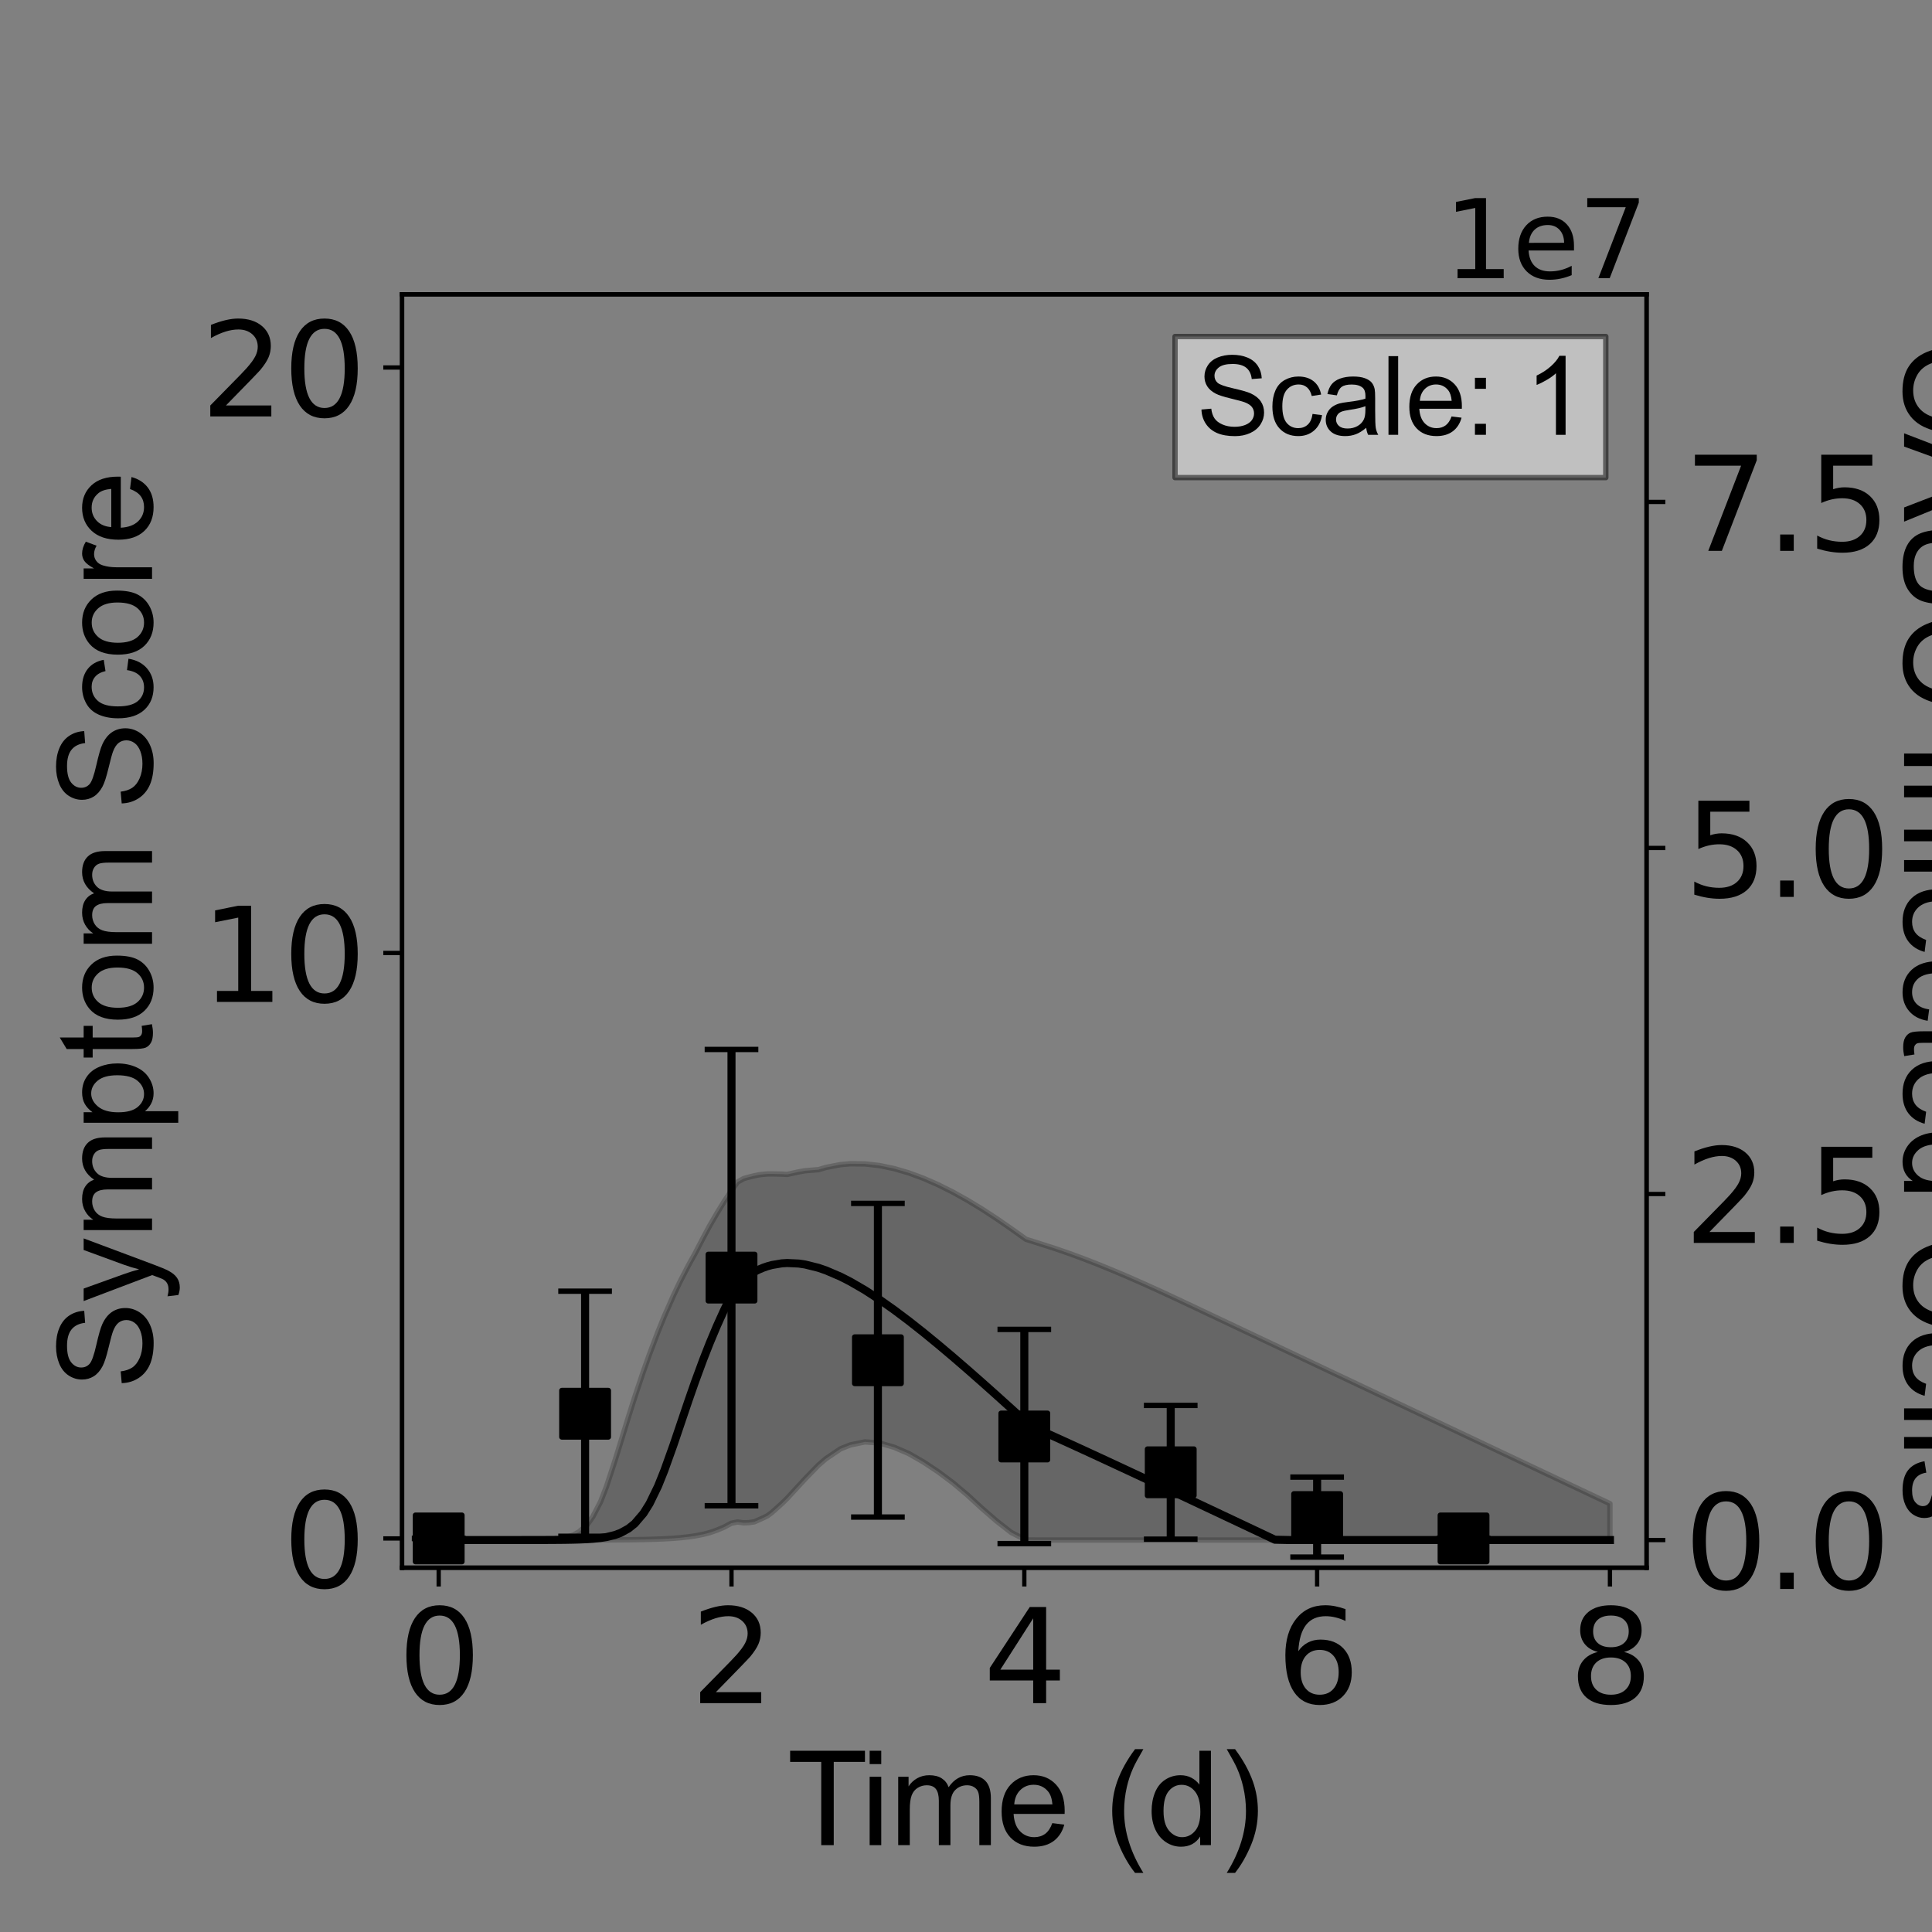 <?xml version="1.0" encoding="utf-8" standalone="no"?>
<!DOCTYPE svg PUBLIC "-//W3C//DTD SVG 1.1//EN"
  "http://www.w3.org/Graphics/SVG/1.1/DTD/svg11.dtd">
<svg xmlns:xlink="http://www.w3.org/1999/xlink" width="360pt" height="360pt" viewBox="0 0 360 360" xmlns="http://www.w3.org/2000/svg" version="1.1">
 <rect x="0" y="0" width="360" height="360" fill="#808080" stroke="none"/>
 <defs>
  <style type="text/css">*{stroke-linejoin: round; stroke-linecap: butt}</style>
 </defs>
 <g id="figure_1">
  <g id="patch_1">
   <path d="M 0 360 
L 360 360 
L 360 0 
L 0 0 
L 0 360 
z
" style="fill: none"/>
  </g>
  <g id="axes_1">
   <g id="patch_2">
    <path d="M 74.922 292.12 
L 306.81 292.12 
L 306.81 54.84 
L 74.922 54.84 
L 74.922 292.12 
z
" style="fill: none"/>
   </g>
   <g id="matplotlib.axis_1">
    <g id="xtick_1">
     <g id="line2d_1">
      <defs>
       <path id="m2a5a836a25" d="M 0 0 
L 0 3.5 
" style="stroke: #000000; stroke-width: 0.8"/>
      </defs>
      <g>
       <use xlink:href="#m2a5a836a25" x="81.743" y="292.12" style="stroke: #000000; stroke-width: 0.8"/>
      </g>
     </g>
     <g id="text_1">
      <!-- 0 -->
      <g transform="translate(74.108 317.356) scale(0.24 -0.24)">
       <defs>
        <path id="DejaVuSans-30" d="M 2034 4250 
Q 1547 4250 1301 3770 
Q 1056 3291 1056 2328 
Q 1056 1369 1301 889 
Q 1547 409 2034 409 
Q 2525 409 2770 889 
Q 3016 1369 3016 2328 
Q 3016 3291 2770 3770 
Q 2525 4250 2034 4250 
z
M 2034 4750 
Q 2819 4750 3233 4129 
Q 3647 3509 3647 2328 
Q 3647 1150 3233 529 
Q 2819 -91 2034 -91 
Q 1250 -91 836 529 
Q 422 1150 422 2328 
Q 422 3509 836 4129 
Q 1250 4750 2034 4750 
z
" transform="scale(0.016)"/>
       </defs>
       <use xlink:href="#DejaVuSans-30"/>
      </g>
     </g>
    </g>
    <g id="xtick_2">
     <g id="line2d_2">
      <g>
       <use xlink:href="#m2a5a836a25" x="136.304" y="292.12" style="stroke: #000000; stroke-width: 0.8"/>
      </g>
     </g>
     <g id="text_2">
      <!-- 2 -->
      <g transform="translate(128.669 317.356) scale(0.24 -0.24)">
       <defs>
        <path id="DejaVuSans-32" d="M 1228 531 
L 3431 531 
L 3431 0 
L 469 0 
L 469 531 
Q 828 903 1448 1529 
Q 2069 2156 2228 2338 
Q 2531 2678 2651 2914 
Q 2772 3150 2772 3378 
Q 2772 3750 2511 3984 
Q 2250 4219 1831 4219 
Q 1534 4219 1204 4116 
Q 875 4013 500 3803 
L 500 4441 
Q 881 4594 1212 4672 
Q 1544 4750 1819 4750 
Q 2544 4750 2975 4387 
Q 3406 4025 3406 3419 
Q 3406 3131 3298 2873 
Q 3191 2616 2906 2266 
Q 2828 2175 2409 1742 
Q 1991 1309 1228 531 
z
" transform="scale(0.016)"/>
       </defs>
       <use xlink:href="#DejaVuSans-32"/>
      </g>
     </g>
    </g>
    <g id="xtick_3">
     <g id="line2d_3">
      <g>
       <use xlink:href="#m2a5a836a25" x="190.866" y="292.12" style="stroke: #000000; stroke-width: 0.8"/>
      </g>
     </g>
     <g id="text_3">
      <!-- 4 -->
      <g transform="translate(183.231 317.356) scale(0.24 -0.24)">
       <defs>
        <path id="DejaVuSans-34" d="M 2419 4116 
L 825 1625 
L 2419 1625 
L 2419 4116 
z
M 2253 4666 
L 3047 4666 
L 3047 1625 
L 3713 1625 
L 3713 1100 
L 3047 1100 
L 3047 0 
L 2419 0 
L 2419 1100 
L 313 1100 
L 313 1709 
L 2253 4666 
z
" transform="scale(0.016)"/>
       </defs>
       <use xlink:href="#DejaVuSans-34"/>
      </g>
     </g>
    </g>
    <g id="xtick_4">
     <g id="line2d_4">
      <g>
       <use xlink:href="#m2a5a836a25" x="245.428" y="292.12" style="stroke: #000000; stroke-width: 0.8"/>
      </g>
     </g>
     <g id="text_4">
      <!-- 6 -->
      <g transform="translate(237.793 317.356) scale(0.24 -0.24)">
       <defs>
        <path id="DejaVuSans-36" d="M 2113 2584 
Q 1688 2584 1439 2293 
Q 1191 2003 1191 1497 
Q 1191 994 1439 701 
Q 1688 409 2113 409 
Q 2538 409 2786 701 
Q 3034 994 3034 1497 
Q 3034 2003 2786 2293 
Q 2538 2584 2113 2584 
z
M 3366 4563 
L 3366 3988 
Q 3128 4100 2886 4159 
Q 2644 4219 2406 4219 
Q 1781 4219 1451 3797 
Q 1122 3375 1075 2522 
Q 1259 2794 1537 2939 
Q 1816 3084 2150 3084 
Q 2853 3084 3261 2657 
Q 3669 2231 3669 1497 
Q 3669 778 3244 343 
Q 2819 -91 2113 -91 
Q 1303 -91 875 529 
Q 447 1150 447 2328 
Q 447 3434 972 4092 
Q 1497 4750 2381 4750 
Q 2619 4750 2861 4703 
Q 3103 4656 3366 4563 
z
" transform="scale(0.016)"/>
       </defs>
       <use xlink:href="#DejaVuSans-36"/>
      </g>
     </g>
    </g>
    <g id="xtick_5">
     <g id="line2d_5">
      <g>
       <use xlink:href="#m2a5a836a25" x="299.99" y="292.12" style="stroke: #000000; stroke-width: 0.8"/>
      </g>
     </g>
     <g id="text_5">
      <!-- 8 -->
      <g transform="translate(292.355 317.356) scale(0.24 -0.24)">
       <defs>
        <path id="DejaVuSans-38" d="M 2034 2216 
Q 1584 2216 1326 1975 
Q 1069 1734 1069 1313 
Q 1069 891 1326 650 
Q 1584 409 2034 409 
Q 2484 409 2743 651 
Q 3003 894 3003 1313 
Q 3003 1734 2745 1975 
Q 2488 2216 2034 2216 
z
M 1403 2484 
Q 997 2584 770 2862 
Q 544 3141 544 3541 
Q 544 4100 942 4425 
Q 1341 4750 2034 4750 
Q 2731 4750 3128 4425 
Q 3525 4100 3525 3541 
Q 3525 3141 3298 2862 
Q 3072 2584 2669 2484 
Q 3125 2378 3379 2068 
Q 3634 1759 3634 1313 
Q 3634 634 3220 271 
Q 2806 -91 2034 -91 
Q 1263 -91 848 271 
Q 434 634 434 1313 
Q 434 1759 690 2068 
Q 947 2378 1403 2484 
z
M 1172 3481 
Q 1172 3119 1398 2916 
Q 1625 2713 2034 2713 
Q 2441 2713 2670 2916 
Q 2900 3119 2900 3481 
Q 2900 3844 2670 4047 
Q 2441 4250 2034 4250 
Q 1625 4250 1398 4047 
Q 1172 3844 1172 3481 
z
" transform="scale(0.016)"/>
       </defs>
       <use xlink:href="#DejaVuSans-38"/>
      </g>
     </g>
    </g>
    <g id="text_6">
     <!-- Time (d) -->
     <g transform="translate(146.654 343.819) scale(0.24 -0.24)">
      <defs>
       <path id="ArialMT-54" d="M 1659 0 
L 1659 4041 
L 150 4041 
L 150 4581 
L 3781 4581 
L 3781 4041 
L 2266 4041 
L 2266 0 
L 1659 0 
z
" transform="scale(0.016)"/>
       <path id="ArialMT-69" d="M 425 3934 
L 425 4581 
L 988 4581 
L 988 3934 
L 425 3934 
z
M 425 0 
L 425 3319 
L 988 3319 
L 988 0 
L 425 0 
z
" transform="scale(0.016)"/>
       <path id="ArialMT-6d" d="M 422 0 
L 422 3319 
L 925 3319 
L 925 2853 
Q 1081 3097 1340 3245 
Q 1600 3394 1931 3394 
Q 2300 3394 2536 3241 
Q 2772 3088 2869 2813 
Q 3263 3394 3894 3394 
Q 4388 3394 4653 3120 
Q 4919 2847 4919 2278 
L 4919 0 
L 4359 0 
L 4359 2091 
Q 4359 2428 4304 2576 
Q 4250 2725 4106 2815 
Q 3963 2906 3769 2906 
Q 3419 2906 3187 2673 
Q 2956 2441 2956 1928 
L 2956 0 
L 2394 0 
L 2394 2156 
Q 2394 2531 2256 2718 
Q 2119 2906 1806 2906 
Q 1569 2906 1367 2781 
Q 1166 2656 1075 2415 
Q 984 2175 984 1722 
L 984 0 
L 422 0 
z
" transform="scale(0.016)"/>
       <path id="ArialMT-65" d="M 2694 1069 
L 3275 997 
Q 3138 488 2766 206 
Q 2394 -75 1816 -75 
Q 1088 -75 661 373 
Q 234 822 234 1631 
Q 234 2469 665 2931 
Q 1097 3394 1784 3394 
Q 2450 3394 2872 2941 
Q 3294 2488 3294 1666 
Q 3294 1616 3291 1516 
L 816 1516 
Q 847 969 1125 678 
Q 1403 388 1819 388 
Q 2128 388 2347 550 
Q 2566 713 2694 1069 
z
M 847 1978 
L 2700 1978 
Q 2663 2397 2488 2606 
Q 2219 2931 1791 2931 
Q 1403 2931 1139 2672 
Q 875 2413 847 1978 
z
" transform="scale(0.016)"/>
       <path id="ArialMT-20" transform="scale(0.016)"/>
       <path id="ArialMT-28" d="M 1497 -1347 
Q 1031 -759 709 28 
Q 388 816 388 1659 
Q 388 2403 628 3084 
Q 909 3875 1497 4659 
L 1900 4659 
Q 1522 4009 1400 3731 
Q 1209 3300 1100 2831 
Q 966 2247 966 1656 
Q 966 153 1900 -1347 
L 1497 -1347 
z
" transform="scale(0.016)"/>
       <path id="ArialMT-64" d="M 2575 0 
L 2575 419 
Q 2259 -75 1647 -75 
Q 1250 -75 917 144 
Q 584 363 401 755 
Q 219 1147 219 1656 
Q 219 2153 384 2558 
Q 550 2963 881 3178 
Q 1213 3394 1622 3394 
Q 1922 3394 2156 3267 
Q 2391 3141 2538 2938 
L 2538 4581 
L 3097 4581 
L 3097 0 
L 2575 0 
z
M 797 1656 
Q 797 1019 1065 703 
Q 1334 388 1700 388 
Q 2069 388 2326 689 
Q 2584 991 2584 1609 
Q 2584 2291 2321 2609 
Q 2059 2928 1675 2928 
Q 1300 2928 1048 2622 
Q 797 2316 797 1656 
z
" transform="scale(0.016)"/>
       <path id="ArialMT-29" d="M 791 -1347 
L 388 -1347 
Q 1322 153 1322 1656 
Q 1322 2244 1188 2822 
Q 1081 3291 891 3722 
Q 769 4003 388 4659 
L 791 4659 
Q 1378 3875 1659 3084 
Q 1900 2403 1900 1659 
Q 1900 816 1576 28 
Q 1253 -759 791 -1347 
z
" transform="scale(0.016)"/>
      </defs>
      <use xlink:href="#ArialMT-54"/>
      <use xlink:href="#ArialMT-69" transform="translate(57.334 0)"/>
      <use xlink:href="#ArialMT-6d" transform="translate(79.551 0)"/>
      <use xlink:href="#ArialMT-65" transform="translate(162.852 0)"/>
      <use xlink:href="#ArialMT-20" transform="translate(218.467 0)"/>
      <use xlink:href="#ArialMT-28" transform="translate(246.25 0)"/>
      <use xlink:href="#ArialMT-64" transform="translate(279.551 0)"/>
      <use xlink:href="#ArialMT-29" transform="translate(335.166 0)"/>
     </g>
    </g>
   </g>
   <g id="matplotlib.axis_2">
    <g id="ytick_1">
     <g id="line2d_6">
      <defs>
       <path id="m6a683332f3" d="M 0 0 
L -3.5 0 
" style="stroke: #000000; stroke-width: 0.8"/>
      </defs>
      <g>
       <use xlink:href="#m6a683332f3" x="74.922" y="286.665" style="stroke: #000000; stroke-width: 0.8"/>
      </g>
     </g>
     <g id="text_7">
      <!-- 0 -->
      <g transform="translate(52.653 295.783) scale(0.24 -0.24)">
       <use xlink:href="#DejaVuSans-30"/>
      </g>
     </g>
    </g>
    <g id="ytick_2">
     <g id="line2d_7">
      <g>
       <use xlink:href="#m6a683332f3" x="74.922" y="177.571" style="stroke: #000000; stroke-width: 0.8"/>
      </g>
     </g>
     <g id="text_8">
      <!-- 10 -->
      <g transform="translate(37.383 186.689) scale(0.24 -0.24)">
       <defs>
        <path id="DejaVuSans-31" d="M 794 531 
L 1825 531 
L 1825 4091 
L 703 3866 
L 703 4441 
L 1819 4666 
L 2450 4666 
L 2450 531 
L 3481 531 
L 3481 0 
L 794 0 
L 794 531 
z
" transform="scale(0.016)"/>
       </defs>
       <use xlink:href="#DejaVuSans-31"/>
       <use xlink:href="#DejaVuSans-30" transform="translate(63.623 0)"/>
      </g>
     </g>
    </g>
    <g id="ytick_3">
     <g id="line2d_8">
      <g>
       <use xlink:href="#m6a683332f3" x="74.922" y="68.477" style="stroke: #000000; stroke-width: 0.8"/>
      </g>
     </g>
     <g id="text_9">
      <!-- 20 -->
      <g transform="translate(37.383 77.595) scale(0.24 -0.24)">
       <use xlink:href="#DejaVuSans-32"/>
       <use xlink:href="#DejaVuSans-30" transform="translate(63.623 0)"/>
      </g>
     </g>
    </g>
    <g id="text_10">
     <!-- Symptom Score -->
     <g transform="translate(28.331 258.836) rotate(-90) scale(0.24 -0.24)">
      <defs>
       <path id="ArialMT-53" d="M 288 1472 
L 859 1522 
Q 900 1178 1048 958 
Q 1197 738 1509 602 
Q 1822 466 2213 466 
Q 2559 466 2825 569 
Q 3091 672 3220 851 
Q 3350 1031 3350 1244 
Q 3350 1459 3225 1620 
Q 3100 1781 2813 1891 
Q 2628 1963 1997 2114 
Q 1366 2266 1113 2400 
Q 784 2572 623 2826 
Q 463 3081 463 3397 
Q 463 3744 659 4045 
Q 856 4347 1234 4503 
Q 1613 4659 2075 4659 
Q 2584 4659 2973 4495 
Q 3363 4331 3572 4012 
Q 3781 3694 3797 3291 
L 3216 3247 
Q 3169 3681 2898 3903 
Q 2628 4125 2100 4125 
Q 1550 4125 1298 3923 
Q 1047 3722 1047 3438 
Q 1047 3191 1225 3031 
Q 1400 2872 2139 2705 
Q 2878 2538 3153 2413 
Q 3553 2228 3743 1945 
Q 3934 1663 3934 1294 
Q 3934 928 3725 604 
Q 3516 281 3123 101 
Q 2731 -78 2241 -78 
Q 1619 -78 1198 103 
Q 778 284 539 648 
Q 300 1013 288 1472 
z
" transform="scale(0.016)"/>
       <path id="ArialMT-79" d="M 397 -1278 
L 334 -750 
Q 519 -800 656 -800 
Q 844 -800 956 -737 
Q 1069 -675 1141 -563 
Q 1194 -478 1313 -144 
Q 1328 -97 1363 -6 
L 103 3319 
L 709 3319 
L 1400 1397 
Q 1534 1031 1641 628 
Q 1738 1016 1872 1384 
L 2581 3319 
L 3144 3319 
L 1881 -56 
Q 1678 -603 1566 -809 
Q 1416 -1088 1222 -1217 
Q 1028 -1347 759 -1347 
Q 597 -1347 397 -1278 
z
" transform="scale(0.016)"/>
       <path id="ArialMT-70" d="M 422 -1272 
L 422 3319 
L 934 3319 
L 934 2888 
Q 1116 3141 1344 3267 
Q 1572 3394 1897 3394 
Q 2322 3394 2647 3175 
Q 2972 2956 3137 2557 
Q 3303 2159 3303 1684 
Q 3303 1175 3120 767 
Q 2938 359 2589 142 
Q 2241 -75 1856 -75 
Q 1575 -75 1351 44 
Q 1128 163 984 344 
L 984 -1272 
L 422 -1272 
z
M 931 1641 
Q 931 1000 1190 694 
Q 1450 388 1819 388 
Q 2194 388 2461 705 
Q 2728 1022 2728 1688 
Q 2728 2322 2467 2637 
Q 2206 2953 1844 2953 
Q 1484 2953 1207 2617 
Q 931 2281 931 1641 
z
" transform="scale(0.016)"/>
       <path id="ArialMT-74" d="M 1650 503 
L 1731 6 
Q 1494 -44 1306 -44 
Q 1000 -44 831 53 
Q 663 150 594 308 
Q 525 466 525 972 
L 525 2881 
L 113 2881 
L 113 3319 
L 525 3319 
L 525 4141 
L 1084 4478 
L 1084 3319 
L 1650 3319 
L 1650 2881 
L 1084 2881 
L 1084 941 
Q 1084 700 1114 631 
Q 1144 563 1211 522 
Q 1278 481 1403 481 
Q 1497 481 1650 503 
z
" transform="scale(0.016)"/>
       <path id="ArialMT-6f" d="M 213 1659 
Q 213 2581 725 3025 
Q 1153 3394 1769 3394 
Q 2453 3394 2887 2945 
Q 3322 2497 3322 1706 
Q 3322 1066 3130 698 
Q 2938 331 2570 128 
Q 2203 -75 1769 -75 
Q 1072 -75 642 372 
Q 213 819 213 1659 
z
M 791 1659 
Q 791 1022 1069 705 
Q 1347 388 1769 388 
Q 2188 388 2466 706 
Q 2744 1025 2744 1678 
Q 2744 2294 2464 2611 
Q 2184 2928 1769 2928 
Q 1347 2928 1069 2612 
Q 791 2297 791 1659 
z
" transform="scale(0.016)"/>
       <path id="ArialMT-63" d="M 2588 1216 
L 3141 1144 
Q 3050 572 2676 248 
Q 2303 -75 1759 -75 
Q 1078 -75 664 370 
Q 250 816 250 1647 
Q 250 2184 428 2587 
Q 606 2991 970 3192 
Q 1334 3394 1763 3394 
Q 2303 3394 2647 3120 
Q 2991 2847 3088 2344 
L 2541 2259 
Q 2463 2594 2264 2762 
Q 2066 2931 1784 2931 
Q 1359 2931 1093 2626 
Q 828 2322 828 1663 
Q 828 994 1084 691 
Q 1341 388 1753 388 
Q 2084 388 2306 591 
Q 2528 794 2588 1216 
z
" transform="scale(0.016)"/>
       <path id="ArialMT-72" d="M 416 0 
L 416 3319 
L 922 3319 
L 922 2816 
Q 1116 3169 1280 3281 
Q 1444 3394 1641 3394 
Q 1925 3394 2219 3213 
L 2025 2691 
Q 1819 2813 1613 2813 
Q 1428 2813 1281 2702 
Q 1134 2591 1072 2394 
Q 978 2094 978 1738 
L 978 0 
L 416 0 
z
" transform="scale(0.016)"/>
      </defs>
      <use xlink:href="#ArialMT-53"/>
      <use xlink:href="#ArialMT-79" transform="translate(66.699 0)"/>
      <use xlink:href="#ArialMT-6d" transform="translate(116.699 0)"/>
      <use xlink:href="#ArialMT-70" transform="translate(200 0)"/>
      <use xlink:href="#ArialMT-74" transform="translate(255.615 0)"/>
      <use xlink:href="#ArialMT-6f" transform="translate(283.398 0)"/>
      <use xlink:href="#ArialMT-6d" transform="translate(339.014 0)"/>
      <use xlink:href="#ArialMT-20" transform="translate(422.314 0)"/>
      <use xlink:href="#ArialMT-53" transform="translate(450.098 0)"/>
      <use xlink:href="#ArialMT-63" transform="translate(516.797 0)"/>
      <use xlink:href="#ArialMT-6f" transform="translate(566.797 0)"/>
      <use xlink:href="#ArialMT-72" transform="translate(622.412 0)"/>
      <use xlink:href="#ArialMT-65" transform="translate(655.713 0)"/>
     </g>
    </g>
   </g>
   <g id="patch_3">
    <path d="M 74.922 292.12 
L 74.922 54.84 
" style="fill: none; stroke: #000000; stroke-width: 0.8; stroke-linejoin: miter; stroke-linecap: square"/>
   </g>
   <g id="patch_4">
    <path d="M 306.81 292.12 
L 306.81 54.84 
" style="fill: none; stroke: #000000; stroke-width: 0.8; stroke-linejoin: miter; stroke-linecap: square"/>
   </g>
   <g id="patch_5">
    <path d="M 74.922 292.12 
L 306.81 292.12 
" style="fill: none; stroke: #000000; stroke-width: 0.8; stroke-linejoin: miter; stroke-linecap: square"/>
   </g>
   <g id="patch_6">
    <path d="M 74.922 54.84 
L 306.81 54.84 
" style="fill: none; stroke: #000000; stroke-width: 0.8; stroke-linejoin: miter; stroke-linecap: square"/>
   </g>
   <g id="LineCollection_1">
    <path d="M 81.743 286.665 
L 81.743 286.665 
" clip-path="url(#p66ffabbd55)" style="fill: none; stroke: #000000; stroke-width: 1.5"/>
    <path d="M 109.024 286.262 
L 109.024 240.596 
" clip-path="url(#p66ffabbd55)" style="fill: none; stroke: #000000; stroke-width: 1.5"/>
    <path d="M 136.304 280.575 
L 136.304 195.55 
" clip-path="url(#p66ffabbd55)" style="fill: none; stroke: #000000; stroke-width: 1.5"/>
    <path d="M 163.585 282.685 
L 163.585 224.24 
" clip-path="url(#p66ffabbd55)" style="fill: none; stroke: #000000; stroke-width: 1.5"/>
    <path d="M 190.866 287.624 
L 190.866 247.714 
" clip-path="url(#p66ffabbd55)" style="fill: none; stroke: #000000; stroke-width: 1.5"/>
    <path d="M 218.147 286.805 
L 218.147 261.878 
" clip-path="url(#p66ffabbd55)" style="fill: none; stroke: #000000; stroke-width: 1.5"/>
    <path d="M 245.428 290.141 
L 245.428 275.232 
" clip-path="url(#p66ffabbd55)" style="fill: none; stroke: #000000; stroke-width: 1.5"/>
    <path d="M 272.709 286.665 
L 272.709 286.665 
" clip-path="url(#p66ffabbd55)" style="fill: none; stroke: #000000; stroke-width: 1.5"/>
   </g>
   <g id="line2d_9">
    <defs>
     <path id="mac3e40acf3" d="M 5 0 
L -5 -0 
" style="stroke: #000000"/>
    </defs>
    <g clip-path="url(#p66ffabbd55)">
     <use xlink:href="#mac3e40acf3" x="81.743" y="286.665" style="stroke: #000000"/>
     <use xlink:href="#mac3e40acf3" x="109.024" y="286.262" style="stroke: #000000"/>
     <use xlink:href="#mac3e40acf3" x="136.304" y="280.575" style="stroke: #000000"/>
     <use xlink:href="#mac3e40acf3" x="163.585" y="282.685" style="stroke: #000000"/>
     <use xlink:href="#mac3e40acf3" x="190.866" y="287.624" style="stroke: #000000"/>
     <use xlink:href="#mac3e40acf3" x="218.147" y="286.805" style="stroke: #000000"/>
     <use xlink:href="#mac3e40acf3" x="245.428" y="290.141" style="stroke: #000000"/>
     <use xlink:href="#mac3e40acf3" x="272.709" y="286.665" style="stroke: #000000"/>
    </g>
   </g>
   <g id="line2d_10">
    <g clip-path="url(#p66ffabbd55)">
     <use xlink:href="#mac3e40acf3" x="81.743" y="286.665" style="stroke: #000000"/>
     <use xlink:href="#mac3e40acf3" x="109.024" y="240.596" style="stroke: #000000"/>
     <use xlink:href="#mac3e40acf3" x="136.304" y="195.55" style="stroke: #000000"/>
     <use xlink:href="#mac3e40acf3" x="163.585" y="224.24" style="stroke: #000000"/>
     <use xlink:href="#mac3e40acf3" x="190.866" y="247.714" style="stroke: #000000"/>
     <use xlink:href="#mac3e40acf3" x="218.147" y="261.878" style="stroke: #000000"/>
     <use xlink:href="#mac3e40acf3" x="245.428" y="275.232" style="stroke: #000000"/>
     <use xlink:href="#mac3e40acf3" x="272.709" y="286.665" style="stroke: #000000"/>
    </g>
   </g>
   <g id="PathCollection_1">
    <defs>
     <path id="m064cde8b8e" d="M -4.33 4.33 
L 4.33 4.33 
L 4.33 -4.33 
L -4.33 -4.33 
z
" style="stroke: #000000"/>
    </defs>
    <g clip-path="url(#p66ffabbd55)">
     <use xlink:href="#m064cde8b8e" x="81.743" y="286.665" style="stroke: #000000"/>
     <use xlink:href="#m064cde8b8e" x="109.024" y="263.429" style="stroke: #000000"/>
     <use xlink:href="#m064cde8b8e" x="136.304" y="238.062" style="stroke: #000000"/>
     <use xlink:href="#m064cde8b8e" x="163.585" y="253.463" style="stroke: #000000"/>
     <use xlink:href="#m064cde8b8e" x="190.866" y="267.669" style="stroke: #000000"/>
     <use xlink:href="#m064cde8b8e" x="218.147" y="274.341" style="stroke: #000000"/>
     <use xlink:href="#m064cde8b8e" x="245.428" y="282.687" style="stroke: #000000"/>
     <use xlink:href="#m064cde8b8e" x="272.709" y="286.665" style="stroke: #000000"/>
    </g>
   </g>
  </g>
  <g id="axes_2">
   <g id="matplotlib.axis_3">
    <g id="ytick_4">
     <g id="line2d_11">
      <defs>
       <path id="ma41dc5b781" d="M 0 0 
L 3.5 0 
" style="stroke: #000000; stroke-width: 0.8"/>
      </defs>
      <g>
       <use xlink:href="#ma41dc5b781" x="306.81" y="286.962" style="stroke: #000000; stroke-width: 0.8"/>
      </g>
     </g>
     <g id="text_11">
      <!-- 0.0 -->
      <g transform="translate(313.81 296.08) scale(0.24 -0.24)">
       <defs>
        <path id="DejaVuSans-2e" d="M 684 794 
L 1344 794 
L 1344 0 
L 684 0 
L 684 794 
z
" transform="scale(0.016)"/>
       </defs>
       <use xlink:href="#DejaVuSans-30"/>
       <use xlink:href="#DejaVuSans-2e" transform="translate(63.623 0)"/>
       <use xlink:href="#DejaVuSans-30" transform="translate(95.41 0)"/>
      </g>
     </g>
    </g>
    <g id="ytick_5">
     <g id="line2d_12">
      <g>
       <use xlink:href="#ma41dc5b781" x="306.81" y="222.483" style="stroke: #000000; stroke-width: 0.8"/>
      </g>
     </g>
     <g id="text_12">
      <!-- 2.5 -->
      <g transform="translate(313.81 231.602) scale(0.24 -0.24)">
       <defs>
        <path id="DejaVuSans-35" d="M 691 4666 
L 3169 4666 
L 3169 4134 
L 1269 4134 
L 1269 2991 
Q 1406 3038 1543 3061 
Q 1681 3084 1819 3084 
Q 2600 3084 3056 2656 
Q 3513 2228 3513 1497 
Q 3513 744 3044 326 
Q 2575 -91 1722 -91 
Q 1428 -91 1123 -41 
Q 819 9 494 109 
L 494 744 
Q 775 591 1075 516 
Q 1375 441 1709 441 
Q 2250 441 2565 725 
Q 2881 1009 2881 1497 
Q 2881 1984 2565 2268 
Q 2250 2553 1709 2553 
Q 1456 2553 1204 2497 
Q 953 2441 691 2322 
L 691 4666 
z
" transform="scale(0.016)"/>
       </defs>
       <use xlink:href="#DejaVuSans-32"/>
       <use xlink:href="#DejaVuSans-2e" transform="translate(63.623 0)"/>
       <use xlink:href="#DejaVuSans-35" transform="translate(95.41 0)"/>
      </g>
     </g>
    </g>
    <g id="ytick_6">
     <g id="line2d_13">
      <g>
       <use xlink:href="#ma41dc5b781" x="306.81" y="158.005" style="stroke: #000000; stroke-width: 0.8"/>
      </g>
     </g>
     <g id="text_13">
      <!-- 5.0 -->
      <g transform="translate(313.81 167.123) scale(0.24 -0.24)">
       <use xlink:href="#DejaVuSans-35"/>
       <use xlink:href="#DejaVuSans-2e" transform="translate(63.623 0)"/>
       <use xlink:href="#DejaVuSans-30" transform="translate(95.41 0)"/>
      </g>
     </g>
    </g>
    <g id="ytick_7">
     <g id="line2d_14">
      <g>
       <use xlink:href="#ma41dc5b781" x="306.81" y="93.527" style="stroke: #000000; stroke-width: 0.8"/>
      </g>
     </g>
     <g id="text_14">
      <!-- 7.5 -->
      <g transform="translate(313.81 102.645) scale(0.24 -0.24)">
       <defs>
        <path id="DejaVuSans-37" d="M 525 4666 
L 3525 4666 
L 3525 4397 
L 1831 0 
L 1172 0 
L 2766 4134 
L 525 4134 
L 525 4666 
z
" transform="scale(0.016)"/>
       </defs>
       <use xlink:href="#DejaVuSans-37"/>
       <use xlink:href="#DejaVuSans-2e" transform="translate(63.623 0)"/>
       <use xlink:href="#DejaVuSans-35" transform="translate(95.41 0)"/>
      </g>
     </g>
    </g>
    <g id="text_15">
     <!-- CAUC Infected Cells -->
     <g transform="translate(354.799 63.444) rotate(-270) scale(0.24 -0.24)">
      <defs>
       <path id="ArialMT-43" d="M 3763 1606 
L 4369 1453 
Q 4178 706 3683 314 
Q 3188 -78 2472 -78 
Q 1731 -78 1267 223 
Q 803 525 561 1097 
Q 319 1669 319 2325 
Q 319 3041 592 3573 
Q 866 4106 1370 4382 
Q 1875 4659 2481 4659 
Q 3169 4659 3637 4309 
Q 4106 3959 4291 3325 
L 3694 3184 
Q 3534 3684 3231 3912 
Q 2928 4141 2469 4141 
Q 1941 4141 1586 3887 
Q 1231 3634 1087 3207 
Q 944 2781 944 2328 
Q 944 1744 1114 1308 
Q 1284 872 1643 656 
Q 2003 441 2422 441 
Q 2931 441 3284 734 
Q 3638 1028 3763 1606 
z
" transform="scale(0.016)"/>
       <path id="ArialMT-41" d="M -9 0 
L 1750 4581 
L 2403 4581 
L 4278 0 
L 3588 0 
L 3053 1388 
L 1138 1388 
L 634 0 
L -9 0 
z
M 1313 1881 
L 2866 1881 
L 2388 3150 
Q 2169 3728 2063 4100 
Q 1975 3659 1816 3225 
L 1313 1881 
z
" transform="scale(0.016)"/>
       <path id="ArialMT-55" d="M 3500 4581 
L 4106 4581 
L 4106 1934 
Q 4106 1244 3950 837 
Q 3794 431 3386 176 
Q 2978 -78 2316 -78 
Q 1672 -78 1262 144 
Q 853 366 678 786 
Q 503 1206 503 1934 
L 503 4581 
L 1109 4581 
L 1109 1938 
Q 1109 1341 1220 1058 
Q 1331 775 1601 622 
Q 1872 469 2263 469 
Q 2931 469 3215 772 
Q 3500 1075 3500 1938 
L 3500 4581 
z
" transform="scale(0.016)"/>
       <path id="ArialMT-49" d="M 597 0 
L 597 4581 
L 1203 4581 
L 1203 0 
L 597 0 
z
" transform="scale(0.016)"/>
       <path id="ArialMT-6e" d="M 422 0 
L 422 3319 
L 928 3319 
L 928 2847 
Q 1294 3394 1984 3394 
Q 2284 3394 2536 3286 
Q 2788 3178 2913 3003 
Q 3038 2828 3088 2588 
Q 3119 2431 3119 2041 
L 3119 0 
L 2556 0 
L 2556 2019 
Q 2556 2363 2490 2533 
Q 2425 2703 2258 2804 
Q 2091 2906 1866 2906 
Q 1506 2906 1245 2678 
Q 984 2450 984 1813 
L 984 0 
L 422 0 
z
" transform="scale(0.016)"/>
       <path id="ArialMT-66" d="M 556 0 
L 556 2881 
L 59 2881 
L 59 3319 
L 556 3319 
L 556 3672 
Q 556 4006 616 4169 
Q 697 4388 901 4523 
Q 1106 4659 1475 4659 
Q 1713 4659 2000 4603 
L 1916 4113 
Q 1741 4144 1584 4144 
Q 1328 4144 1222 4034 
Q 1116 3925 1116 3625 
L 1116 3319 
L 1763 3319 
L 1763 2881 
L 1116 2881 
L 1116 0 
L 556 0 
z
" transform="scale(0.016)"/>
       <path id="ArialMT-6c" d="M 409 0 
L 409 4581 
L 972 4581 
L 972 0 
L 409 0 
z
" transform="scale(0.016)"/>
       <path id="ArialMT-73" d="M 197 991 
L 753 1078 
Q 800 744 1014 566 
Q 1228 388 1613 388 
Q 2000 388 2187 545 
Q 2375 703 2375 916 
Q 2375 1106 2209 1216 
Q 2094 1291 1634 1406 
Q 1016 1563 777 1677 
Q 538 1791 414 1992 
Q 291 2194 291 2438 
Q 291 2659 392 2848 
Q 494 3038 669 3163 
Q 800 3259 1026 3326 
Q 1253 3394 1513 3394 
Q 1903 3394 2198 3281 
Q 2494 3169 2634 2976 
Q 2775 2784 2828 2463 
L 2278 2388 
Q 2241 2644 2061 2787 
Q 1881 2931 1553 2931 
Q 1166 2931 1000 2803 
Q 834 2675 834 2503 
Q 834 2394 903 2306 
Q 972 2216 1119 2156 
Q 1203 2125 1616 2013 
Q 2213 1853 2448 1751 
Q 2684 1650 2818 1456 
Q 2953 1263 2953 975 
Q 2953 694 2789 445 
Q 2625 197 2315 61 
Q 2006 -75 1616 -75 
Q 969 -75 630 194 
Q 291 463 197 991 
z
" transform="scale(0.016)"/>
      </defs>
      <use xlink:href="#ArialMT-43"/>
      <use xlink:href="#ArialMT-41" transform="translate(72.217 0)"/>
      <use xlink:href="#ArialMT-55" transform="translate(138.916 0)"/>
      <use xlink:href="#ArialMT-43" transform="translate(211.133 0)"/>
      <use xlink:href="#ArialMT-20" transform="translate(283.35 0)"/>
      <use xlink:href="#ArialMT-49" transform="translate(311.133 0)"/>
      <use xlink:href="#ArialMT-6e" transform="translate(338.916 0)"/>
      <use xlink:href="#ArialMT-66" transform="translate(394.531 0)"/>
      <use xlink:href="#ArialMT-65" transform="translate(422.314 0)"/>
      <use xlink:href="#ArialMT-63" transform="translate(477.93 0)"/>
      <use xlink:href="#ArialMT-74" transform="translate(527.93 0)"/>
      <use xlink:href="#ArialMT-65" transform="translate(555.713 0)"/>
      <use xlink:href="#ArialMT-64" transform="translate(611.328 0)"/>
      <use xlink:href="#ArialMT-20" transform="translate(666.943 0)"/>
      <use xlink:href="#ArialMT-43" transform="translate(694.727 0)"/>
      <use xlink:href="#ArialMT-65" transform="translate(766.943 0)"/>
      <use xlink:href="#ArialMT-6c" transform="translate(822.559 0)"/>
      <use xlink:href="#ArialMT-6c" transform="translate(844.775 0)"/>
      <use xlink:href="#ArialMT-73" transform="translate(866.992 0)"/>
     </g>
    </g>
    <g id="text_16">
     <!-- 1e7 -->
     <g transform="translate(269.054 51.84) scale(0.2 -0.2)">
      <defs>
       <path id="DejaVuSans-65" d="M 3597 1894 
L 3597 1613 
L 953 1613 
Q 991 1019 1311 708 
Q 1631 397 2203 397 
Q 2534 397 2845 478 
Q 3156 559 3463 722 
L 3463 178 
Q 3153 47 2828 -22 
Q 2503 -91 2169 -91 
Q 1331 -91 842 396 
Q 353 884 353 1716 
Q 353 2575 817 3079 
Q 1281 3584 2069 3584 
Q 2775 3584 3186 3129 
Q 3597 2675 3597 1894 
z
M 3022 2063 
Q 3016 2534 2758 2815 
Q 2500 3097 2075 3097 
Q 1594 3097 1305 2825 
Q 1016 2553 972 2059 
L 3022 2063 
z
" transform="scale(0.016)"/>
      </defs>
      <use xlink:href="#DejaVuSans-31"/>
      <use xlink:href="#DejaVuSans-65" transform="translate(63.623 0)"/>
      <use xlink:href="#DejaVuSans-37" transform="translate(125.146 0)"/>
     </g>
    </g>
   </g>
   <g id="FillBetweenPolyCollection_1">
    <defs>
     <path id="mf96cd49396" d="M 81.743 -73.038 
L 81.743 -73.038 
L 81.743 -73.038 
L 81.747 -73.038 
L 81.789 -73.038 
L 82.201 -73.038 
L 82.407 -73.038 
L 83.336 -73.038 
L 83.736 -73.038 
L 85.476 -73.038 
L 86.024 -73.038 
L 87.396 -73.038 
L 88.088 -73.038 
L 89.62 -73.038 
L 90.406 -73.038 
L 91.886 -73.038 
L 92.761 -73.038 
L 94.261 -73.039 
L 95.202 -73.039 
L 96.692 -73.039 
L 97.685 -73.039 
L 99.171 -73.039 
L 100.202 -73.039 
L 101.681 -73.04 
L 102.74 -73.04 
L 104.351 -73.041 
L 105.389 -73.042 
L 106.8 -73.044 
L 107.874 -73.045 
L 109.403 -73.048 
L 110.468 -73.05 
L 111.905 -73.055 
L 112.995 -73.059 
L 114.545 -73.067 
L 115.635 -73.076 
L 117.134 -73.089 
L 118.261 -73.104 
L 119.901 -73.134 
L 121.042 -73.16 
L 122.609 -73.211 
L 123.785 -73.261 
L 125.499 -73.358 
L 126.72 -73.463 
L 128.32 -73.633 
L 129.525 -73.81 
L 131.021 -74.101 
L 132.247 -74.414 
L 133.58 -74.879 
L 134.912 -75.435 
L 136.245 -76.162 
L 137.414 -76.397 
L 138.584 -76.244 
L 139.52 -76.278 
L 140.571 -76.433 
L 141.415 -76.811 
L 142.268 -77.193 
L 143.003 -77.554 
L 143.841 -78.183 
L 145.665 -79.816 
L 146.677 -80.808 
L 148.814 -83.131 
L 150.015 -84.432 
L 152.488 -86.983 
L 153.898 -88.194 
L 156.626 -90.035 
L 158.443 -90.756 
L 161.171 -91.325 
L 163.899 -91.115 
L 166.627 -90.319 
L 169.355 -89.141 
L 172.083 -87.572 
L 174.811 -85.761 
L 177.539 -83.725 
L 180.267 -81.433 
L 182.995 -78.924 
L 185.723 -76.561 
L 188.452 -74.431 
L 191.18 -73.045 
L 193.908 -73.038 
L 196.636 -73.038 
L 199.364 -73.038 
L 202.092 -73.038 
L 204.82 -73.038 
L 207.548 -73.038 
L 210.276 -73.038 
L 213.004 -73.038 
L 215.732 -73.038 
L 218.46 -73.038 
L 221.189 -73.038 
L 223.917 -73.038 
L 226.645 -73.038 
L 229.373 -73.038 
L 232.101 -73.038 
L 234.829 -73.038 
L 237.557 -73.038 
L 240.285 -73.038 
L 243.013 -73.038 
L 245.741 -73.038 
L 248.469 -73.038 
L 251.198 -73.038 
L 253.926 -73.038 
L 256.654 -73.038 
L 259.382 -73.038 
L 262.11 -73.038 
L 264.838 -73.038 
L 267.566 -73.038 
L 270.294 -73.038 
L 273.022 -73.038 
L 275.75 -73.038 
L 278.478 -73.038 
L 281.207 -73.038 
L 283.935 -73.038 
L 286.663 -73.038 
L 289.391 -73.038 
L 292.119 -73.038 
L 294.847 -73.038 
L 297.575 -73.038 
L 299.99 -73.038 
L 299.99 -79.813 
L 299.99 -79.813 
L 297.575 -80.954 
L 294.847 -82.244 
L 292.119 -83.533 
L 289.391 -84.823 
L 286.663 -86.112 
L 283.935 -87.402 
L 281.207 -88.692 
L 278.478 -89.981 
L 275.75 -91.271 
L 273.022 -92.56 
L 270.294 -93.85 
L 267.566 -95.139 
L 264.838 -96.429 
L 262.11 -97.718 
L 259.382 -99.008 
L 256.654 -100.298 
L 253.926 -101.587 
L 251.198 -102.877 
L 248.469 -104.166 
L 245.741 -105.456 
L 243.013 -106.745 
L 240.285 -108.035 
L 237.557 -109.325 
L 234.829 -110.614 
L 232.101 -111.904 
L 229.373 -113.193 
L 226.645 -114.483 
L 223.917 -115.772 
L 221.189 -117.062 
L 218.46 -118.344 
L 215.732 -119.606 
L 213.004 -120.84 
L 210.276 -122.04 
L 207.548 -123.201 
L 204.82 -124.318 
L 202.092 -125.384 
L 199.364 -126.394 
L 196.636 -127.339 
L 193.908 -128.213 
L 191.18 -129.078 
L 188.452 -131.022 
L 185.723 -132.915 
L 182.995 -134.696 
L 180.267 -136.353 
L 177.539 -137.873 
L 174.811 -139.239 
L 172.083 -140.436 
L 169.355 -141.445 
L 166.627 -142.245 
L 163.899 -142.814 
L 161.171 -143.125 
L 158.443 -143.151 
L 156.626 -142.991 
L 153.898 -142.464 
L 152.488 -142.047 
L 150.015 -141.848 
L 148.814 -141.635 
L 146.677 -141.165 
L 145.665 -141.222 
L 143.841 -141.258 
L 143.003 -141.251 
L 142.268 -141.191 
L 141.415 -141.087 
L 140.571 -140.913 
L 139.52 -140.658 
L 138.584 -140.394 
L 137.414 -139.739 
L 136.245 -138.065 
L 134.912 -136.081 
L 133.58 -133.901 
L 132.247 -131.615 
L 131.021 -129.335 
L 129.525 -126.449 
L 128.32 -124.282 
L 126.72 -121.185 
L 125.499 -118.617 
L 123.785 -114.729 
L 122.609 -111.836 
L 121.042 -107.706 
L 119.901 -104.497 
L 118.261 -99.617 
L 117.134 -96.064 
L 115.635 -91.196 
L 114.545 -87.683 
L 112.995 -82.965 
L 111.905 -80.156 
L 110.468 -77.391 
L 109.403 -75.863 
L 107.874 -74.547 
L 106.8 -73.964 
L 105.389 -73.522 
L 104.351 -73.342 
L 102.74 -73.183 
L 101.681 -73.129 
L 100.202 -73.083 
L 99.171 -73.065 
L 97.685 -73.052 
L 96.692 -73.047 
L 95.202 -73.043 
L 94.261 -73.041 
L 92.761 -73.04 
L 91.886 -73.039 
L 90.406 -73.039 
L 89.62 -73.039 
L 88.088 -73.038 
L 87.396 -73.038 
L 86.024 -73.038 
L 85.476 -73.038 
L 83.736 -73.038 
L 83.336 -73.038 
L 82.407 -73.038 
L 82.201 -73.038 
L 81.789 -73.038 
L 81.747 -73.038 
L 81.743 -73.038 
L 81.743 -73.038 
z
" style="stroke: #000000; stroke-opacity: 0.2"/>
    </defs>
    <g clip-path="url(#p66ffabbd55)">
     <use xlink:href="#mf96cd49396" x="0" y="360" style="fill-opacity: 0.2; stroke: #000000; stroke-opacity: 0.2"/>
    </g>
   </g>
   <g id="patch_7">
    <path d="M 74.922 292.12 
L 74.922 54.84 
" style="fill: none; stroke: #000000; stroke-width: 0.8; stroke-linejoin: miter; stroke-linecap: square"/>
   </g>
   <g id="patch_8">
    <path d="M 306.81 292.12 
L 306.81 54.84 
" style="fill: none; stroke: #000000; stroke-width: 0.8; stroke-linejoin: miter; stroke-linecap: square"/>
   </g>
   <g id="patch_9">
    <path d="M 74.922 292.12 
L 306.81 292.12 
" style="fill: none; stroke: #000000; stroke-width: 0.8; stroke-linejoin: miter; stroke-linecap: square"/>
   </g>
   <g id="patch_10">
    <path d="M 74.922 54.84 
L 306.81 54.84 
" style="fill: none; stroke: #000000; stroke-width: 0.8; stroke-linejoin: miter; stroke-linecap: square"/>
   </g>
   <g id="line2d_15">
    <path d="M 81.743 286.962 
L 81.743 286.962 
L 81.747 286.962 
L 81.789 286.962 
L 82.201 286.962 
L 82.407 286.962 
L 83.336 286.962 
L 83.736 286.962 
L 85.476 286.962 
L 86.024 286.962 
L 87.396 286.962 
L 88.088 286.962 
L 89.62 286.962 
L 90.406 286.962 
L 91.886 286.961 
L 92.761 286.961 
L 94.261 286.961 
L 95.202 286.961 
L 96.692 286.96 
L 97.685 286.959 
L 99.171 286.957 
L 100.202 286.955 
L 101.681 286.95 
L 102.74 286.945 
L 104.351 286.933 
L 105.389 286.921 
L 106.8 286.895 
L 107.874 286.866 
L 109.403 286.8 
L 110.468 286.729 
L 111.905 286.581 
L 112.995 286.413 
L 114.545 286.036 
L 115.635 285.637 
L 117.134 284.81 
L 118.261 283.906 
L 119.901 281.992 
L 121.042 280.166 
L 122.609 276.942 
L 123.785 274.016 
L 125.499 269.229 
L 126.72 265.612 
L 128.32 260.886 
L 129.525 257.438 
L 131.021 253.376 
L 132.247 250.254 
L 133.58 247.08 
L 134.912 244.135 
L 136.245 241.413 
L 137.414 239.2 
L 138.584 238.251 
L 139.52 237.599 
L 140.571 236.976 
L 141.415 236.557 
L 142.268 236.201 
L 143.003 235.948 
L 143.841 235.716 
L 145.665 235.407 
L 146.677 235.345 
L 148.814 235.441 
L 150.015 235.62 
L 152.488 236.233 
L 153.898 236.717 
L 156.626 237.886 
L 158.443 238.815 
L 161.171 240.396 
L 163.899 242.166 
L 166.627 244.091 
L 169.355 246.141 
L 172.083 248.293 
L 174.811 250.528 
L 177.539 252.829 
L 180.267 255.185 
L 182.995 257.584 
L 185.723 260.018 
L 188.452 262.481 
L 191.18 264.967 
L 193.908 266.553 
L 196.636 267.783 
L 199.364 269.025 
L 202.092 270.276 
L 204.82 271.535 
L 207.548 272.801 
L 210.276 274.071 
L 213.004 275.345 
L 215.732 276.623 
L 218.46 277.903 
L 221.189 279.185 
L 223.917 280.469 
L 226.645 281.754 
L 229.373 283.04 
L 232.101 284.327 
L 234.829 285.615 
L 237.557 286.903 
L 240.285 286.962 
L 243.013 286.962 
L 245.741 286.962 
L 248.469 286.962 
L 251.198 286.962 
L 253.926 286.962 
L 256.654 286.962 
L 259.382 286.962 
L 262.11 286.962 
L 264.838 286.962 
L 267.566 286.962 
L 270.294 286.962 
L 273.022 286.962 
L 275.75 286.962 
L 278.478 286.962 
L 281.207 286.962 
L 283.935 286.962 
L 286.663 286.962 
L 289.391 286.962 
L 292.119 286.962 
L 294.847 286.962 
L 297.575 286.962 
L 299.99 286.962 
" clip-path="url(#p66ffabbd55)" style="fill: none; stroke: #000000; stroke-width: 1.5; stroke-linecap: square"/>
   </g>
   <g id="text_17">
    <g id="patch_11">
     <path d="M 218.953 88.995 
L 299.216 88.995 
L 299.216 62.704 
L 218.953 62.704 
z
" style="fill: #ffffff; opacity: 0.5; stroke: #000000; stroke-linejoin: miter"/>
    </g>
    <!-- Scale: 1 -->
    <g transform="translate(222.953 81.02) scale(0.2 -0.2)">
     <defs>
      <path id="ArialMT-61" d="M 2588 409 
Q 2275 144 1986 34 
Q 1697 -75 1366 -75 
Q 819 -75 525 192 
Q 231 459 231 875 
Q 231 1119 342 1320 
Q 453 1522 633 1644 
Q 813 1766 1038 1828 
Q 1203 1872 1538 1913 
Q 2219 1994 2541 2106 
Q 2544 2222 2544 2253 
Q 2544 2597 2384 2738 
Q 2169 2928 1744 2928 
Q 1347 2928 1158 2789 
Q 969 2650 878 2297 
L 328 2372 
Q 403 2725 575 2942 
Q 747 3159 1072 3276 
Q 1397 3394 1825 3394 
Q 2250 3394 2515 3294 
Q 2781 3194 2906 3042 
Q 3031 2891 3081 2659 
Q 3109 2516 3109 2141 
L 3109 1391 
Q 3109 606 3145 398 
Q 3181 191 3288 0 
L 2700 0 
Q 2613 175 2588 409 
z
M 2541 1666 
Q 2234 1541 1622 1453 
Q 1275 1403 1131 1340 
Q 988 1278 909 1158 
Q 831 1038 831 891 
Q 831 666 1001 516 
Q 1172 366 1500 366 
Q 1825 366 2078 508 
Q 2331 650 2450 897 
Q 2541 1088 2541 1459 
L 2541 1666 
z
" transform="scale(0.016)"/>
      <path id="ArialMT-3a" d="M 578 2678 
L 578 3319 
L 1219 3319 
L 1219 2678 
L 578 2678 
z
M 578 0 
L 578 641 
L 1219 641 
L 1219 0 
L 578 0 
z
" transform="scale(0.016)"/>
      <path id="ArialMT-31" d="M 2384 0 
L 1822 0 
L 1822 3584 
Q 1619 3391 1289 3197 
Q 959 3003 697 2906 
L 697 3450 
Q 1169 3672 1522 3987 
Q 1875 4303 2022 4600 
L 2384 4600 
L 2384 0 
z
" transform="scale(0.016)"/>
     </defs>
     <use xlink:href="#ArialMT-53"/>
     <use xlink:href="#ArialMT-63" transform="translate(66.699 0)"/>
     <use xlink:href="#ArialMT-61" transform="translate(116.699 0)"/>
     <use xlink:href="#ArialMT-6c" transform="translate(172.314 0)"/>
     <use xlink:href="#ArialMT-65" transform="translate(194.531 0)"/>
     <use xlink:href="#ArialMT-3a" transform="translate(250.146 0)"/>
     <use xlink:href="#ArialMT-20" transform="translate(277.93 0)"/>
     <use xlink:href="#ArialMT-31" transform="translate(305.713 0)"/>
    </g>
   </g>
  </g>
 </g>
 <defs>
  <clipPath id="p66ffabbd55">
   <rect x="74.922" y="54.84" width="231.887" height="237.28"/>
  </clipPath>
 </defs>
</svg>
